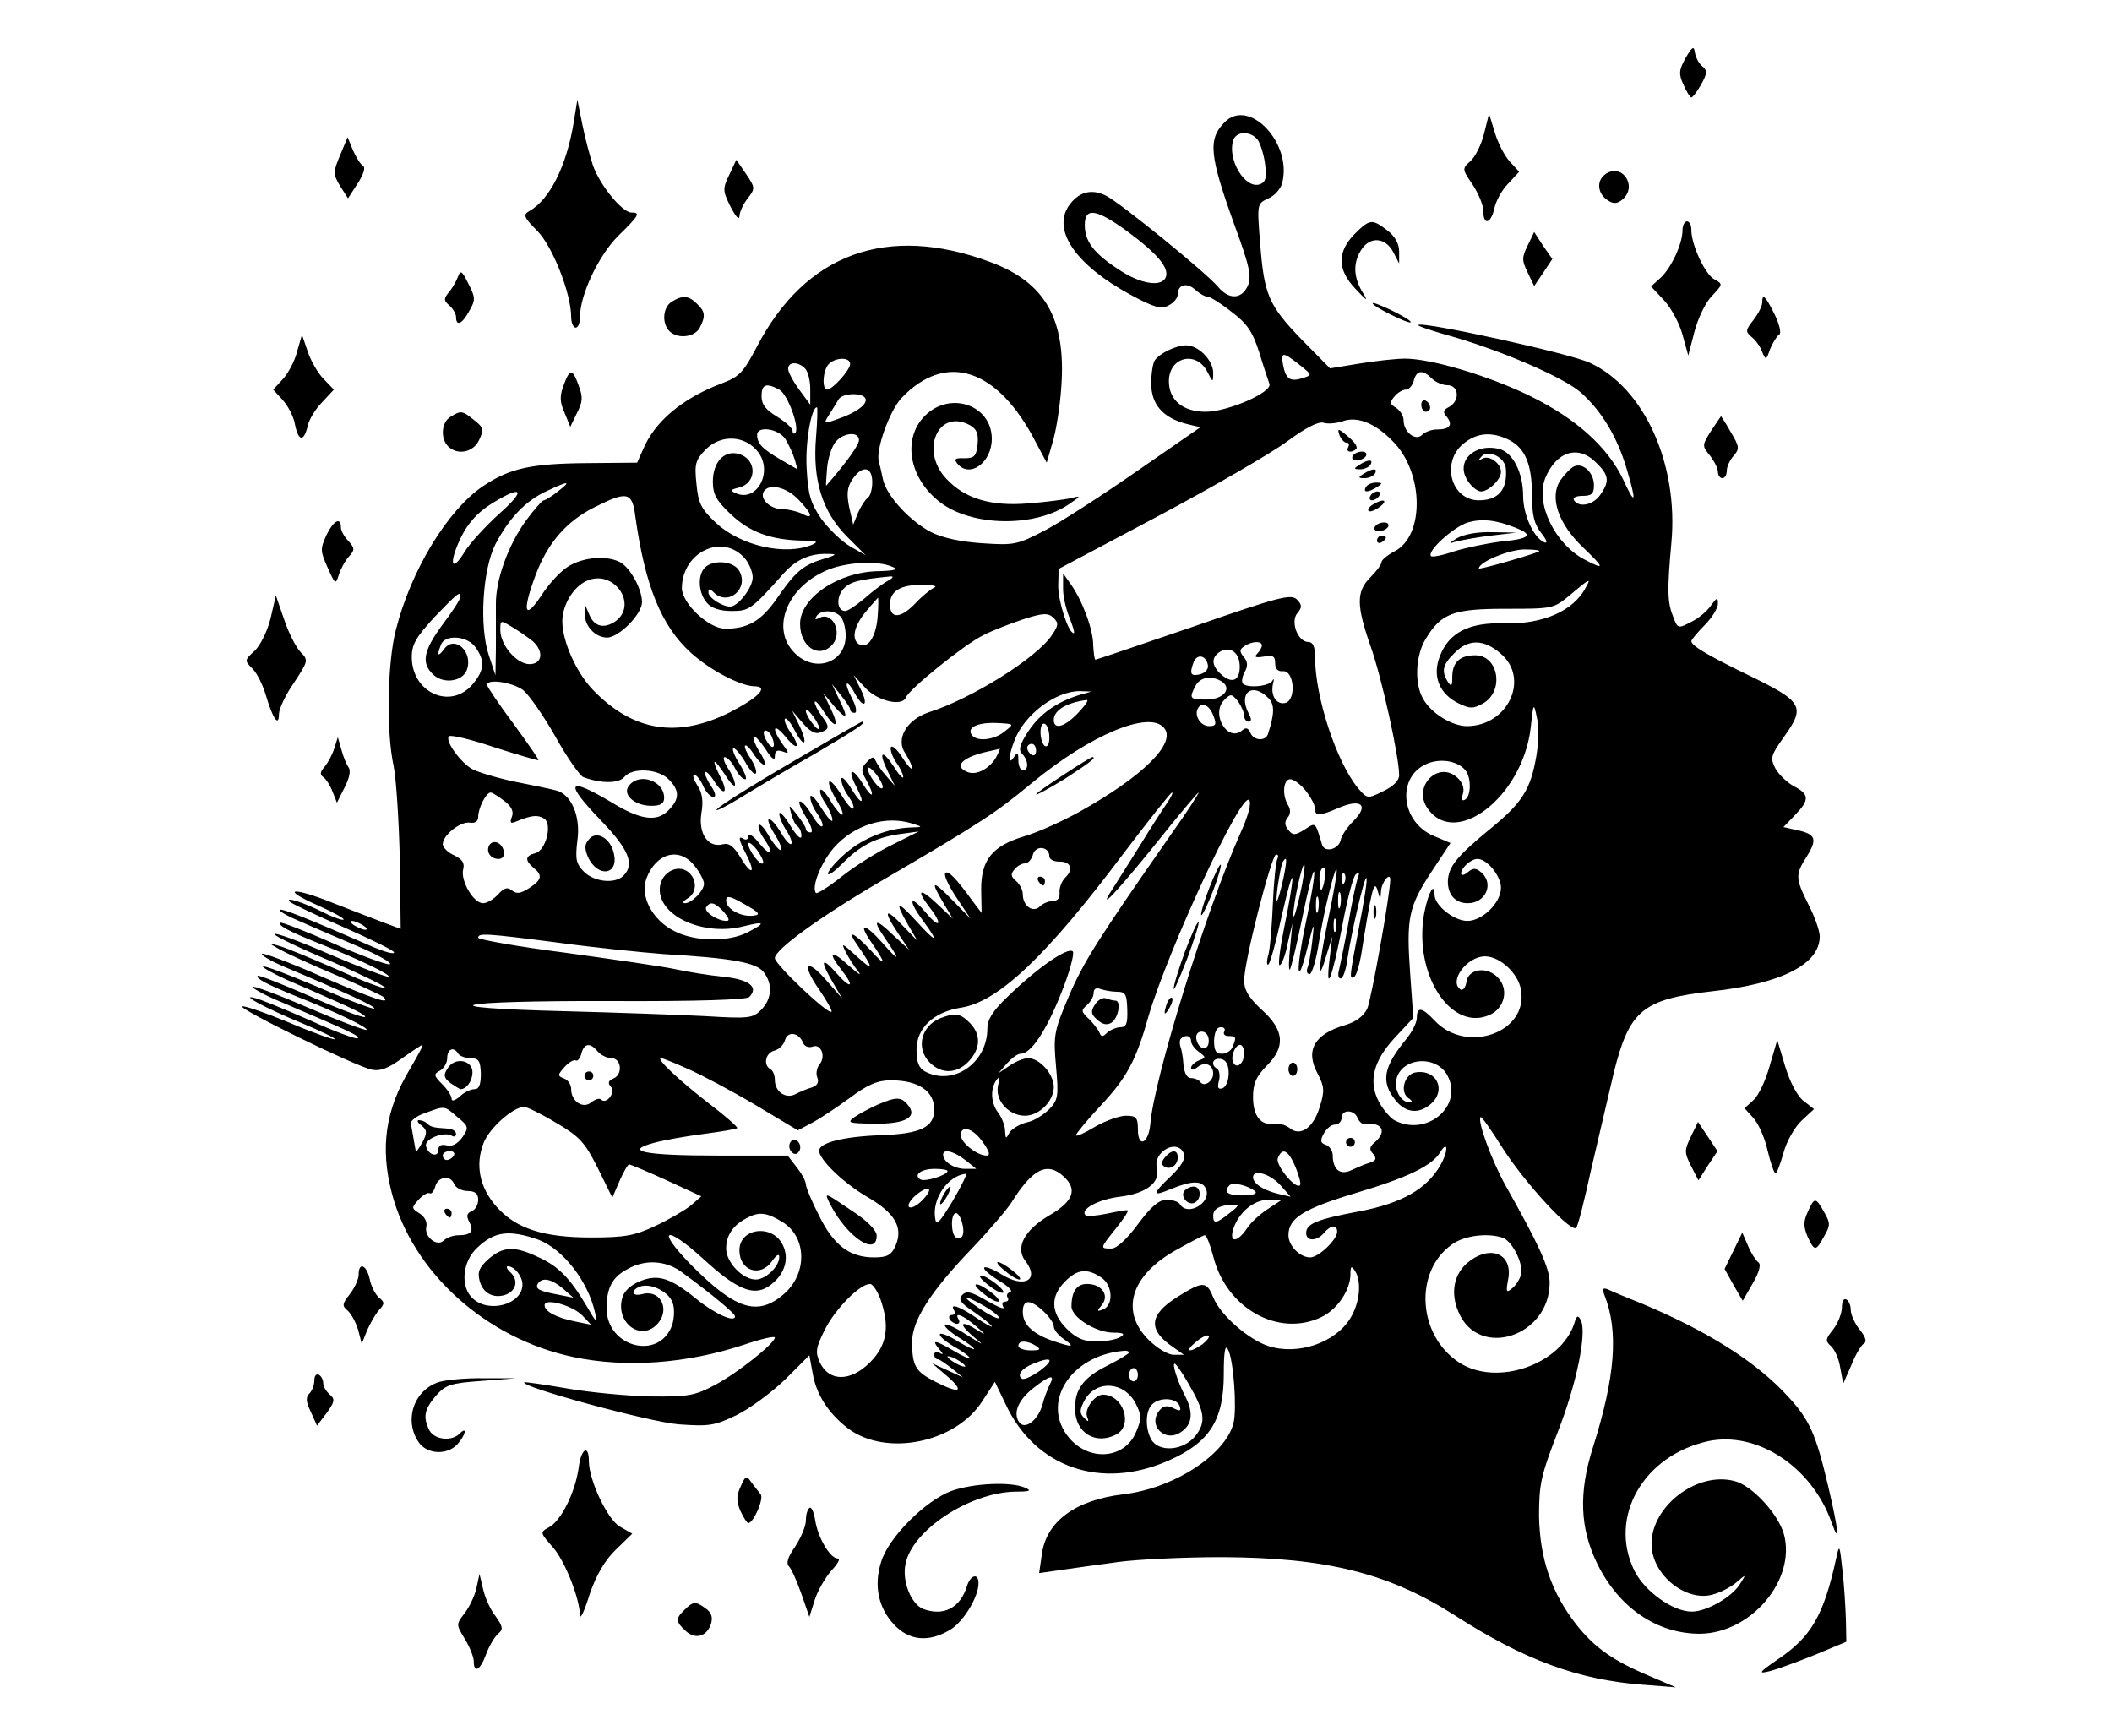 <?xml version="1.0" standalone="no"?>
<!DOCTYPE svg PUBLIC "-//W3C//DTD SVG 20010904//EN"
 "http://www.w3.org/TR/2001/REC-SVG-20010904/DTD/svg10.dtd">
<svg version="1.0" xmlns="http://www.w3.org/2000/svg"
 width="477pt" height="392pt" viewBox="0 0 477 392"
 preserveAspectRatio="xMidYMid meet">

<g transform="translate(0,392) scale(0.1,-0.1)"
fill="#000000" stroke="none">
<path d="M3807 3789 c-15 -27 -16 -36 -5 -60 7 -16 15 -29 18 -29 3 0 13 13
22 29 14 25 14 32 3 41 -8 6 -15 20 -17 31 -2 16 -6 14 -21 -12z"/>
<path d="M1296 3645 c-16 -99 -54 -176 -101 -202 -14 -8 -12 -14 18 -44 35
-35 77 -142 77 -195 0 -13 5 -24 10 -24 6 0 10 11 10 25 0 49 42 138 86 182
48 47 51 53 30 53 -21 0 -72 63 -87 107 -7 21 -18 63 -24 93 l-11 55 -8 -50z"/>
<path d="M2766 3644 c-38 -38 -35 -74 22 -232 35 -95 39 -117 30 -138 -14 -30
-42 -31 -66 -3 -25 31 -222 191 -254 207 -34 17 -63 8 -85 -24 -36 -56 18
-133 139 -199 55 -30 71 -34 87 -25 12 6 21 17 21 25 0 22 20 28 39 11 10 -9
22 -16 28 -16 6 0 30 -15 54 -34 36 -27 48 -45 63 -92 10 -33 21 -65 23 -71 7
-19 -94 -63 -144 -63 -51 0 -83 26 -83 69 0 55 62 70 87 21 12 -24 13 -25 13
-2 0 28 -33 62 -61 62 -23 0 -60 -18 -71 -34 -4 -6 -8 -29 -8 -52 0 -47 26
-77 78 -91 l33 -8 -143 -99 c-79 -55 -172 -115 -208 -134 -62 -32 -69 -34
-141 -29 -48 3 -90 12 -116 25 -48 25 -101 82 -109 120 -3 15 -7 32 -9 39 -8
26 24 115 51 144 101 106 218 67 304 -101 l24 -45 13 45 c8 25 17 81 20 126
11 153 -36 236 -160 282 -233 87 -418 20 -528 -192 -30 -57 -39 -67 -79 -82
-90 -34 -152 -87 -178 -150 l-13 -29 -112 -1 c-126 -1 -175 -11 -236 -52 -80
-54 -163 -190 -197 -325 -19 -73 -22 -229 -5 -307 6 -30 12 -125 14 -211 l2
-157 -35 13 c-19 7 -70 27 -114 44 -96 39 -126 35 -38 -4 34 -15 61 -30 58
-32 -2 -2 -21 4 -43 15 -47 24 -92 38 -78 25 6 -5 61 -31 123 -58 61 -27 112
-52 112 -56 0 -5 -21 1 -47 12 -149 65 -207 88 -211 84 -3 -2 15 -13 39 -23
24 -11 85 -37 134 -58 50 -21 83 -40 75 -42 -8 -1 -66 20 -129 48 -63 28 -116
48 -118 46 -6 -6 21 -20 83 -45 94 -37 166 -72 162 -77 -3 -2 -62 20 -132 50
-69 30 -126 51 -126 46 0 -4 56 -31 125 -60 69 -30 125 -57 125 -61 0 -4 -49
14 -108 41 -60 26 -120 51 -133 54 -24 7 -24 7 2 -8 14 -8 70 -34 125 -57 54
-23 103 -46 109 -50 21 -20 -20 -6 -140 46 -70 31 -130 53 -133 51 -3 -3 17
-15 44 -27 152 -64 214 -93 209 -97 -2 -2 -59 19 -125 48 -67 28 -123 50 -126
47 -2 -2 23 -16 56 -31 33 -14 88 -38 121 -53 34 -15 58 -28 53 -30 -5 -2 -61
19 -124 47 -62 27 -115 48 -118 46 -5 -6 23 -20 84 -45 94 -37 166 -72 162
-77 -3 -2 -62 20 -132 50 -69 30 -126 51 -126 47 0 -3 30 -20 67 -35 157 -67
176 -76 171 -81 -3 -3 -52 15 -109 41 -57 25 -113 48 -124 50 -34 9 22 -22
107 -57 43 -18 76 -34 74 -36 -2 -2 -48 14 -102 37 -53 22 -102 39 -107 37
-12 -4 259 -137 293 -143 18 -4 37 3 67 25 24 17 45 31 47 31 3 0 -11 -25 -29
-56 -54 -90 -67 -175 -40 -279 47 -179 212 -328 410 -370 120 -25 256 -15 386
28 38 13 69 20 69 16 0 -13 -84 -80 -135 -107 -45 -24 -60 -27 -145 -26 -52 1
-137 9 -189 18 -52 9 -95 15 -97 14 -10 -10 284 -90 349 -95 69 -5 81 -3 131
21 30 15 79 51 110 81 l54 54 7 -38 c8 -50 35 -92 80 -127 86 -65 244 -33 304
62 l28 43 24 -50 c67 -144 216 -195 368 -128 93 41 125 91 125 196 0 49 3 67
9 56 13 -21 21 -135 13 -167 -18 -72 -136 -148 -249 -161 -108 -13 -174 -61
-184 -136 l-6 -42 49 7 c27 4 85 12 129 18 44 6 150 11 235 11 236 -1 376 -36
525 -131 157 -101 279 -146 424 -157 l76 -6 -56 24 c-86 36 -127 65 -169 118
-56 72 -82 148 -84 244 0 72 4 92 42 190 43 109 67 227 52 254 -6 11 -9 10
-14 -7 -30 -94 -176 -145 -261 -89 -93 61 -102 205 -16 266 28 21 83 27 116
15 22 -9 47 -61 40 -84 -3 -10 -12 -24 -20 -30 -13 -11 -14 -8 -9 19 12 58
-38 81 -89 41 -33 -26 -42 -69 -23 -113 45 -108 206 -56 206 66 0 33 -25 87
-100 220 -31 56 -64 146 -56 154 2 2 24 -29 49 -69 51 -80 156 -194 167 -181
4 4 19 64 34 133 16 69 39 167 51 218 35 140 65 165 221 183 157 17 244 61
244 124 0 12 -11 44 -25 71 -30 60 -31 68 -4 110 24 39 20 50 -22 59 l-31 7
26 27 c33 34 33 47 -2 65 -15 8 -34 26 -42 40 -12 24 -11 29 18 70 51 71 45
81 -83 143 -92 45 -125 65 -125 75 0 3 14 20 30 36 17 17 30 39 30 48 0 16 -2
15 -16 -4 -8 -12 -28 -29 -45 -37 -29 -15 -30 -15 -40 12 -13 32 -14 58 -4
168 16 177 -61 348 -183 405 -42 21 -380 95 -389 86 -2 -2 25 -11 59 -21 121
-33 270 -97 309 -132 47 -42 82 -101 103 -172 23 -77 20 -85 -8 -24 -35 73
-105 137 -211 189 -92 45 -222 84 -282 84 -19 0 -65 -5 -102 -11 l-67 -11 -65
66 c-74 77 -84 100 -93 218 -7 88 -7 88 19 100 14 6 28 22 31 35 23 90 -75
193 -130 137z m74 -39 c6 -8 14 -32 17 -54 4 -32 2 -42 -11 -47 -34 -13 -76
58 -60 101 8 19 38 19 54 0z m-292 -209 c66 -49 93 -81 85 -102 -9 -23 -57
-16 -106 17 -57 37 -77 64 -77 101 0 41 27 36 98 -16z m387 -300 c29 -23 29
-23 7 -30 -28 -9 -38 -2 -44 29 -6 31 -1 31 37 1z m-1015 2 c0 -14 -40 -58
-52 -58 -12 0 -10 44 4 58 15 15 48 16 48 0z m-102 -10 c7 -7 12 -28 12 -47
l0 -35 -25 34 c-14 19 -25 40 -25 47 0 16 22 17 38 1z m1416 -23 c8 -8 24 -15
35 -15 26 0 29 -35 4 -49 -14 -7 -15 -12 -5 -23 14 -18 6 -28 -23 -28 -11 0
-26 -5 -33 -12 -15 -15 -42 6 -42 33 0 10 -8 22 -17 28 -14 8 -15 12 -4 25 7
9 19 16 26 16 7 0 15 9 18 20 6 24 20 26 41 5z m-1474 -25 c19 -10 47 -87 36
-98 -3 -3 -6 -1 -6 5 0 6 -16 20 -35 32 -25 15 -35 27 -35 46 0 27 10 31 40
15z m194 -19 c8 -12 -19 -33 -61 -47 -33 -12 -34 -12 -20 10 7 11 17 27 21 34
8 14 52 16 60 3z m-111 -89 c-8 -96 14 -167 69 -223 l43 -43 -35 20 c-19 11
-48 39 -65 62 -24 35 -30 55 -33 112 -4 57 10 140 23 140 2 0 1 -31 -2 -68z
m1302 -8 c71 -70 73 -214 5 -249 -17 -9 -30 -20 -30 -25 0 -5 -11 -20 -25 -34
-32 -32 -32 -63 1 -157 25 -71 64 -248 64 -290 0 -12 -13 -25 -36 -36 -36 -18
-36 -17 -57 7 -49 60 -97 206 -97 297 0 23 -5 33 -15 33 -24 0 -41 46 -25 65
11 13 11 19 -1 31 -13 13 -41 6 -233 -61 -120 -41 -220 -75 -222 -75 -2 0 -4
15 -5 33 0 35 -24 100 -51 138 l-17 24 0 -31 c-1 -17 6 -48 14 -68 8 -20 13
-36 10 -36 -12 0 -35 71 -35 107 l1 38 226 120 c124 66 255 142 290 168 42 31
71 46 83 42 9 -3 28 -1 41 3 33 13 74 -3 114 -44z m-1371 4 c8 -13 17 -33 21
-46 l6 -22 -38 22 c-41 24 -53 36 -53 56 0 21 49 14 64 -10z m166 -2 c0 -11
-27 -49 -74 -103 -1 -1 0 17 2 40 2 23 11 50 20 60 18 20 52 23 52 3z m1469 0
c36 -19 51 -55 51 -125 0 -44 5 -65 21 -85 12 -15 15 -24 7 -21 -24 10 -48 62
-48 105 0 52 -23 98 -54 106 -57 14 -100 -29 -71 -72 8 -13 22 -24 30 -24 17
0 45 27 45 44 0 20 -27 39 -42 30 -10 -5 -10 -4 -2 5 15 17 53 -2 55 -27 4
-48 -17 -72 -61 -72 -62 0 -86 84 -36 127 31 26 65 29 105 9z m-1696 -28 c33
-45 -4 -113 -51 -92 -14 6 -13 8 8 13 37 10 40 57 6 73 -36 16 -66 -12 -66
-60 0 -28 8 -43 40 -73 43 -41 90 -58 160 -60 34 0 40 -2 25 -9 -61 -26 -162
-3 -218 49 -34 32 -40 45 -44 88 -5 46 -2 54 21 78 35 35 90 32 119 -7z m1892
-23 c29 -28 31 -42 9 -73 -16 -23 -48 -29 -59 -12 -4 6 5 10 19 10 21 0 26 5
26 24 0 28 -24 51 -44 43 -8 -3 -22 -18 -32 -32 -25 -38 -5 -98 52 -152 48
-46 49 -51 5 -28 -69 35 -114 128 -91 185 25 61 75 76 115 35z m-1635 -44 c0
-17 -5 -33 -11 -36 -5 -4 -15 -19 -21 -33 l-11 -27 -9 39 c-6 30 -5 45 7 63
22 33 45 30 45 -6z m-710 -21 c-14 -11 -28 -20 -32 -20 -3 0 -22 -21 -41 -47
-40 -56 -68 -134 -67 -189 0 -22 0 -66 0 -99 l-1 -60 -15 45 c-22 66 -14 194
15 251 31 59 68 98 116 120 51 24 56 23 25 -1z m543 -18 c32 -33 35 -47 8 -32
-11 5 -31 10 -44 10 -27 0 -52 23 -42 40 12 19 51 10 78 -18z m-675 -32 c-31
-28 -67 -67 -79 -87 -30 -49 -36 -25 -8 33 15 31 37 56 67 75 72 45 82 34 20
-21z m307 -7 c22 -157 59 -247 125 -307 44 -40 112 -75 143 -76 35 0 11 -25
-55 -59 -118 -59 -218 -43 -308 50 -38 39 -70 110 -70 156 0 36 25 78 55 91
61 28 118 -54 64 -92 -26 -17 -48 -11 -59 18 l-9 21 0 -22 c-1 -27 24 -53 50
-53 27 0 79 53 79 80 0 29 -26 77 -49 90 -30 16 -83 12 -117 -9 -17 -10 -45
-40 -62 -67 -38 -57 -43 -35 -12 48 27 72 70 121 132 152 75 38 86 35 93 -21z
m1988 -25 c41 -16 33 -25 -32 -31 -32 -4 -80 -14 -106 -22 -26 -9 -50 -14 -53
-11 -10 11 51 66 83 76 32 9 63 6 108 -12z m-1740 -70 c9 -11 17 -30 17 -42 0
-23 -33 -66 -51 -66 -18 0 -49 20 -49 32 0 9 3 9 12 0 32 -32 80 8 58 48 -12
23 -59 27 -78 8 -17 -17 -15 -58 5 -80 10 -12 30 -18 55 -18 40 0 45 3 118 85
28 31 59 45 98 44 24 0 23 -2 -10 -12 -46 -14 -63 -30 -105 -91 -35 -49 -64
-66 -115 -66 -37 0 -98 57 -98 92 1 82 93 125 143 66z m1792 16 c-31 -12 -135
-41 -135 -38 0 15 71 44 105 43 22 0 36 -2 30 -5z m-1460 -34 c15 -6 7 -9 -30
-10 -91 -1 -178 -60 -178 -119 0 -51 41 -79 71 -49 28 28 1 81 -30 61 -7 -3
-8 -1 -4 5 9 15 39 15 54 0 7 -7 12 -27 12 -44 0 -61 -70 -85 -115 -39 -54 53
-20 146 70 186 42 19 116 24 150 9z m-10 -32 c-11 -6 -35 -24 -53 -40 -18 -15
-37 -28 -43 -28 -19 0 -21 31 -4 50 15 16 34 21 105 28 9 1 8 -3 -5 -10z
m1576 -16 c-28 -52 -96 -82 -183 -80 -80 3 -126 -21 -146 -74 -18 -45 -1 -86
43 -107 25 -12 32 -12 54 0 49 27 36 109 -17 109 -35 0 -52 -16 -52 -49 0 -21
-2 -23 -10 -11 -15 24 -12 39 15 65 31 32 66 32 104 -1 67 -56 17 -164 -76
-164 -34 0 -82 30 -99 62 -20 34 -17 98 6 135 35 58 62 68 181 68 106 0 108 0
146 32 45 38 47 38 34 15z m-1471 1 c-8 -4 -27 -19 -42 -35 -33 -35 -58 -37
-58 -3 0 30 24 45 75 44 22 0 33 -3 25 -6z m-1070 -21 c0 -5 -18 -33 -40 -62
-44 -60 -50 -88 -20 -115 23 -20 64 -14 74 11 16 41 -27 81 -51 48 -14 -19
-17 -15 -7 10 9 24 60 20 78 -6 22 -31 20 -52 -7 -84 -50 -58 -137 -18 -137
62 0 29 10 45 51 90 53 55 59 60 59 46z m942 -47 c-4 -45 -23 -72 -42 -60 -18
11 -11 42 16 74 14 17 27 31 27 31 1 0 1 -20 -1 -45z m394 -39 c-33 -51 -181
-144 -279 -175 -50 -17 -75 -61 -52 -93 8 -13 15 -27 15 -33 0 -5 -10 5 -22
24 -12 19 -24 29 -26 23 -2 -6 4 -22 12 -34 9 -12 16 -27 16 -33 0 -5 -10 5
-21 23 -27 41 -36 35 -14 -10 l16 -33 -20 23 c-11 12 -21 28 -24 35 -3 9 -8 8
-19 -4 -13 -13 -14 -19 -2 -40 21 -38 16 -47 -7 -10 -25 41 -37 35 -14 -8 21
-41 10 -40 -15 2 -11 17 -20 25 -20 17 0 -9 7 -26 16 -38 9 -13 14 -25 11 -28
-3 -3 -15 11 -27 31 -29 46 -39 37 -12 -10 12 -19 18 -35 14 -35 -4 0 -16 14
-26 31 -10 17 -20 28 -23 25 -3 -3 2 -17 11 -30 9 -14 16 -31 16 -38 0 -7 -11
5 -25 27 -13 22 -25 33 -25 25 0 -9 7 -26 16 -38 9 -13 14 -26 11 -28 -3 -3
-13 8 -23 25 -10 17 -22 31 -27 31 -5 0 1 -16 13 -35 12 -19 17 -35 11 -35 -6
0 -11 3 -11 8 0 4 -9 18 -20 32 -19 24 -19 24 -13 2 3 -12 9 -25 14 -28 5 -3
9 -13 9 -22 0 -10 -11 0 -25 23 -13 22 -25 34 -25 27 0 -7 7 -24 16 -38 9 -13
14 -27 11 -30 -3 -3 -13 8 -23 25 -10 17 -22 31 -27 31 -5 0 1 -16 13 -35 12
-19 18 -35 13 -35 -4 0 -16 14 -26 31 -10 18 -20 29 -23 26 -3 -3 1 -16 10
-29 25 -36 19 -46 -9 -13 -13 17 -24 24 -25 17 0 -7 -4 -10 -10 -7 -14 9 -12
-1 6 -36 22 -43 11 -47 -14 -5 -15 25 -26 33 -40 29 -33 -8 -55 24 -48 70 5
28 2 47 -9 63 -8 13 -12 24 -7 24 5 0 14 -11 20 -25 6 -14 17 -25 23 -25 7 0
5 10 -6 26 -9 14 -15 28 -12 30 2 3 12 -7 21 -22 23 -35 32 -24 11 15 -20 41
-13 40 14 -1 11 -18 21 -27 21 -20 0 7 -7 24 -16 37 -9 14 -12 25 -7 25 5 0
16 -11 23 -25 7 -14 17 -25 23 -25 5 0 -1 16 -13 35 -12 19 -18 35 -13 35 4 0
16 -14 26 -31 10 -18 20 -29 24 -26 3 4 -2 18 -11 33 -10 14 -16 28 -13 30 2
3 12 -7 21 -22 10 -14 20 -23 23 -21 2 3 -3 17 -13 31 -9 15 -14 29 -12 32 3
3 15 -10 27 -28 14 -22 21 -27 21 -16 0 12 5 15 17 11 16 -6 16 -5 0 17 -26
37 -20 49 8 15 27 -33 34 -23 9 13 -9 13 -14 26 -11 29 3 2 13 -9 22 -27 22
-42 31 -32 10 12 l-16 33 24 -28 c16 -19 29 -26 40 -21 21 7 21 13 2 38 -8 11
-15 25 -15 30 0 6 10 -4 21 -22 27 -41 36 -35 14 10 l-16 33 25 -30 c30 -34
33 -28 10 18 l-15 32 20 -25 c11 -14 21 -28 21 -32 0 -5 5 -8 10 -8 6 0 4 14
-5 31 -9 17 -15 33 -12 35 2 2 10 -7 17 -21 20 -37 33 -30 14 8 l-16 32 24
-26 c27 -32 86 -46 94 -24 8 19 130 118 174 140 19 10 60 26 90 36 46 15 57
15 69 4 12 -12 12 -17 -3 -39z m-1173 -14 c26 -23 22 -52 -7 -52 -29 0 -66 43
-66 77 0 23 0 23 28 6 15 -9 35 -23 45 -31z m1647 -10 c0 -4 -5 -13 -11 -19
-7 -7 -3 -9 15 -6 21 4 26 1 26 -15 0 -13 6 -19 18 -18 24 2 30 -61 7 -71 -21
-7 -36 15 -30 42 3 11 2 14 -1 8 -6 -13 -56 -18 -67 -7 -3 4 -2 15 4 26 8 14
7 24 -2 34 -10 13 -10 17 2 25 17 11 39 12 39 1z m-50 -48 c0 -31 -17 -39 -41
-18 -24 21 -24 40 -2 53 23 12 43 -4 43 -35z m-72 4 c2 -9 -6 -18 -18 -21 -21
-5 -24 1 -14 28 8 19 28 15 32 -7z m31 -37 c25 -16 4 -41 -34 -41 -38 0 -40 2
-25 31 11 20 36 24 59 10z m-1577 -20 c13 -11 46 -58 72 -104 26 -47 55 -88
63 -92 40 -15 80 -15 93 0 18 22 76 19 100 -5 26 -26 25 -45 -1 -71 -26 -26
-63 -21 -128 19 -101 60 -108 46 -21 -44 60 -63 74 -96 48 -122 -19 -19 -66
-14 -89 9 -18 18 -20 29 -15 70 8 56 -14 106 -49 114 -11 3 -54 12 -95 20 -41
9 -85 22 -97 30 -28 19 -58 63 -49 72 4 4 50 -7 103 -25 53 -17 98 -30 99 -29
2 1 -24 38 -56 82 -33 44 -59 83 -60 88 0 15 58 6 82 -12z m1258 -10 c-53 -16
-91 -43 -117 -82 -20 -30 -23 -43 -15 -51 15 -15 16 -38 2 -38 -5 0 -10 10
-10 23 0 18 -2 19 -10 7 -13 -20 -13 1 1 37 22 59 94 113 149 112 l25 -1 -25
-7z m424 -7 c15 -14 15 -35 0 -81 -5 -18 -33 -16 -40 2 -5 11 -10 13 -19 5
-33 -27 -71 38 -40 69 15 15 17 14 31 -3 8 -11 14 -26 14 -33 0 -7 5 -13 10
-13 7 0 7 6 0 19 -24 46 8 71 44 35z m-429 -34 c-30 -32 -55 -39 -55 -16 0 22
29 39 74 45 6 0 -3 -12 -19 -29z m306 -8 c7 -18 5 -22 -10 -22 -20 0 -35 25
-25 41 9 15 26 6 35 -19z m729 -89 c-13 -76 -32 -106 -103 -164 -78 -64 -96
-87 -97 -120 0 -30 17 -49 45 -49 41 0 60 45 30 70 -12 10 -18 10 -30 0 -8 -7
-15 -8 -15 -3 0 13 22 33 37 33 22 0 53 -39 53 -65 0 -34 -42 -75 -76 -75 -30
0 -74 35 -74 59 0 37 -20 -9 -26 -59 -15 -133 68 -250 151 -212 33 15 43 57
19 83 -24 27 -68 22 -72 -9 -2 -12 -8 -20 -13 -17 -28 18 14 75 55 75 33 0 75
-38 81 -75 18 -97 -123 -147 -195 -70 -28 30 -40 32 -40 6 0 -11 -11 -32 -24
-48 -51 -62 -58 -96 -25 -137 23 -30 54 -33 81 -9 35 31 13 78 -34 71 -26 -3
-38 -45 -16 -59 8 -5 8 -9 2 -9 -20 0 -36 29 -30 53 12 49 90 55 115 8 37 -69
-47 -140 -120 -101 -10 6 -26 25 -35 42 -24 46 -12 92 36 144 l42 45 -7 99
c-9 126 -4 152 48 231 l43 65 -38 16 c-75 32 -84 134 -15 163 33 14 74 5 89
-18 11 -18 10 -55 -3 -63 -7 -4 -9 0 -5 13 4 13 -1 26 -13 37 -42 38 -100 -19
-68 -68 62 -94 215 23 234 179 6 58 7 59 14 25 5 -19 4 -59 -1 -87z m-1620 63
c0 -6 -7 -1 -15 10 -8 10 -15 23 -15 28 0 6 7 1 15 -10 8 -10 15 -23 15 -28z
m419 -8 c-24 -20 -64 -24 -75 -7 -10 17 16 28 59 26 38 -2 38 -2 16 -19z m101
-14 c0 -14 -4 -22 -10 -19 -5 3 -10 17 -10 31 0 14 4 22 10 19 6 -3 10 -17 10
-31z m259 22 c29 -34 -48 -110 -192 -190 -38 -21 -93 -46 -124 -55 -73 -22
-98 -54 -97 -123 l1 -50 -19 25 c-39 54 -57 72 -63 65 -4 -4 7 -28 25 -55 l32
-48 -41 42 c-46 47 -51 45 -20 -7 l21 -35 -36 34 c-39 37 -48 32 -16 -9 31
-40 22 -49 -10 -10 -36 42 -40 27 -5 -20 37 -50 30 -51 -15 -1 -45 49 -50 46
-19 -8 l21 -36 -32 33 c-40 43 -47 37 -13 -14 l26 -39 -37 34 c-39 38 -47 35
-18 -7 36 -52 35 -57 -3 -14 -41 47 -59 50 -28 5 35 -50 35 -59 0 -20 -40 43
-57 49 -29 10 36 -52 35 -58 -3 -23 -33 30 -36 32 -25 10 7 -14 20 -34 29 -45
8 -11 -1 -4 -22 14 -40 37 -49 32 -17 -9 31 -39 23 -46 -10 -9 -35 40 -39 31
-9 -20 l21 -36 -35 40 c-46 53 -58 39 -17 -20 18 -26 30 -48 28 -50 -7 -8
-128 107 -128 121 0 19 100 92 240 174 229 134 256 152 340 221 133 110 266
165 299 125z m-885 -22 c10 -25 -1 -29 -14 -5 -6 12 -7 21 -1 21 5 0 12 -7 15
-16z m596 -30 c0 -8 -4 -12 -10 -9 -5 3 -10 10 -10 16 0 5 5 9 10 9 6 0 10 -7
10 -16z m-90 -14 c-14 -25 -44 -42 -64 -34 -32 12 -15 32 38 45 17 4 32 7 34
8 1 1 -2 -8 -8 -19z m-257 -70 c-6 -6 -33 30 -33 44 0 6 9 0 20 -14 10 -14 16
-27 13 -30z m956 -6 c12 -15 21 -33 21 -40 0 -18 9 -18 55 2 50 21 67 5 32
-30 -14 -14 -27 -33 -29 -43 -4 -21 -36 -30 -42 -11 -16 53 -14 51 -40 34 -21
-13 -26 -13 -36 -1 -9 11 -9 19 -2 28 7 8 7 18 2 27 -15 23 -12 60 4 60 8 0
24 -12 35 -26z m-1810 -23 c16 -12 22 -24 17 -36 -5 -14 -3 -16 11 -10 34 14
48 15 62 6 19 -12 4 -72 -20 -78 -23 -6 -24 -16 -4 -33 21 -17 19 -27 -10 -46
-19 -12 -28 -14 -39 -5 -10 8 -17 6 -31 -9 -10 -11 -25 -20 -34 -20 -22 0 -51
51 -45 76 4 15 -2 23 -20 32 -14 6 -26 18 -26 25 0 21 40 52 61 49 12 -2 19 3
19 13 0 20 18 55 28 55 4 0 18 -9 31 -19z m1498 -3 c-9 -13 -37 -56 -62 -97
-26 -41 -54 -86 -63 -100 -36 -55 11 -5 99 104 50 63 94 115 96 115 2 0 -24
-41 -59 -90 -170 -244 -200 -291 -234 -370 -34 -80 -35 -89 -29 -158 6 -67 5
-76 -15 -97 -13 -13 -35 -27 -51 -30 -16 -4 -33 -14 -39 -23 -8 -15 -9 -15
-10 4 0 11 -7 29 -15 40 -17 22 -19 53 -5 74 8 11 9 8 4 -12 -7 -33 24 -68 61
-68 32 0 65 33 65 65 0 29 -32 65 -58 65 -10 0 -29 -8 -42 -17 l-25 -17 19 22
c11 12 24 22 31 22 23 0 56 48 91 135 20 49 31 92 27 96 -11 11 -80 -37 -145
-100 -35 -33 -48 -53 -48 -74 0 -78 -77 -131 -141 -97 -14 8 -19 21 -19 49 0
49 38 85 100 95 85 13 194 117 368 349 57 75 106 137 109 137 3 0 -2 -10 -10
-22z m164 -71 c-76 -170 -195 -554 -203 -656 -4 -44 -28 -55 -28 -12 0 27 -4
31 -27 31 -14 0 -46 -11 -70 -25 -23 -14 -43 -23 -43 -19 0 3 25 34 56 67 59
63 80 102 108 202 44 149 209 506 227 488 6 -6 -1 -34 -20 -76z m-741 23 c25
-8 25 -8 -4 -9 -51 -2 -105 -23 -146 -58 -22 -19 -40 -40 -40 -46 0 -6 14 4
32 22 40 41 75 59 129 67 l44 6 -60 -30 c-33 -16 -84 -48 -113 -71 -30 -24
-56 -40 -59 -38 -11 12 10 67 40 102 46 52 117 74 177 55z m-337 -90 c-6 -6
-33 30 -33 44 0 6 9 0 20 -14 10 -14 16 -27 13 -30z m647 16 c0 -7 10 -12 21
-12 27 1 35 -17 15 -36 -8 -8 -14 -23 -13 -34 1 -12 -4 -19 -15 -19 -10 0 -23
-6 -29 -12 -16 -16 -39 1 -39 27 0 10 -7 23 -15 30 -12 10 -13 16 -4 26 6 8
17 14 24 14 7 0 15 9 18 20 6 22 37 18 37 -4z m-801 -22 c12 -15 21 -33 21
-40 0 -16 -28 -44 -43 -44 -7 0 -4 5 6 11 21 12 22 42 2 59 -26 21 -65 -3 -65
-39 0 -62 101 -106 190 -83 48 12 51 8 8 -14 -43 -22 -119 -21 -165 3 -50 25
-78 79 -63 119 22 58 75 72 109 28z m1316 16 c-3 -5 -8 -49 -10 -97 -2 -49 -6
-101 -10 -118 -5 -16 -4 -27 0 -23 4 4 18 54 30 110 13 57 23 94 24 83 0 -11
-8 -59 -18 -107 -10 -49 -15 -88 -11 -88 4 0 13 21 18 48 l11 47 -5 -52 c-3
-29 -4 -53 -1 -53 2 0 15 52 28 116 13 64 25 111 27 105 2 -6 -6 -56 -18 -111
-24 -112 -22 -160 3 -60 15 59 16 61 11 16 -3 -27 -8 -55 -11 -62 -3 -8 -1
-14 5 -14 5 0 15 33 21 73 12 75 39 181 40 161 1 -7 -8 -56 -19 -109 -23 -110
-25 -153 -5 -85 l14 45 -6 -50 c-10 -85 6 -44 28 71 11 60 25 114 31 119 8 7
9 5 5 -7 -4 -10 -14 -57 -22 -105 -9 -49 -19 -96 -21 -105 -3 -10 -1 -18 4
-18 5 0 12 19 15 43 9 61 39 189 43 184 3 -2 -5 -51 -16 -108 -23 -119 -23
-122 -11 -115 4 3 11 25 15 48 23 145 29 173 37 148 6 -23 7 -23 8 -3 1 20 21
45 21 26 -1 -37 -43 -271 -52 -291 -8 -17 -26 -30 -49 -37 -70 -20 -92 -57
-63 -110 15 -29 16 -39 5 -74 -14 -48 -44 -69 -68 -49 -9 7 -25 12 -35 10 -30
-5 -48 17 -48 60 0 31 7 46 30 70 44 43 41 81 -10 127 -29 27 -40 44 -40 66
-1 41 62 285 72 285 5 0 6 -4 3 -10z m14 -42 c-14 -62 -20 -70 -13 -18 4 25 8
48 11 53 10 16 10 5 2 -35z m37 -39 c-8 -35 -14 -56 -15 -47 -1 23 20 120 25
115 2 -2 -2 -33 -10 -68z m56 36 c-2 -14 -6 -25 -8 -25 -2 0 -4 11 -4 25 0 14
4 25 9 25 4 0 6 -11 3 -25z m45 -7 c-3 -8 -6 -5 -6 6 -1 11 2 17 5 13 3 -3 4
-12 1 -19z m-10 -55 c-3 -10 -5 -4 -5 12 0 17 2 24 5 18 2 -7 2 -21 0 -30z
m-1325 -21 c-28 -4 -62 15 -62 34 0 12 8 11 41 -8 34 -19 38 -24 21 -26z
m1275 11 c-3 -10 -5 -4 -5 12 0 17 2 24 5 18 2 -7 2 -21 0 -30z m-1342 -3 c11
-13 14 -20 6 -20 -21 0 -52 21 -46 31 9 14 20 11 40 -11z m1382 -42 c-3 -7 -5
-2 -5 12 0 14 2 19 5 13 2 -7 2 -19 0 -25z m-2197 12 c8 -5 11 -10 5 -10 -5 0
-17 5 -25 10 -8 5 -10 10 -5 10 6 0 17 -5 25 -10z m440 -39 c80 -11 188 -22
240 -26 153 -9 209 -19 225 -41 21 -27 18 -61 -6 -85 -19 -19 -28 -20 -127
-14 -59 3 -200 8 -314 11 -325 8 -256 24 98 23 197 -1 310 3 316 9 23 23 -1
40 -59 46 -32 3 -80 11 -108 17 -27 6 -139 22 -247 37 -109 14 -198 30 -198
34 0 11 17 10 180 -11z m1263 -111 c19 0 22 -6 23 -40 1 -31 -2 -40 -15 -40
-9 0 -23 -6 -30 -12 -11 -11 -14 -10 -18 0 -3 7 -14 21 -24 31 -17 16 -18 19
-4 31 8 7 15 19 15 27 0 10 6 13 16 9 9 -3 25 -6 37 -6z m242 -90 c-3 -5 1
-10 9 -10 18 0 19 -2 10 -24 -3 -9 -14 -16 -24 -16 -14 0 -18 7 -18 30 1 19 6
30 15 30 8 0 11 -4 8 -10z m-951 -26 c3 -7 12 -11 21 -8 19 8 31 -22 16 -40
-6 -7 -9 -21 -5 -30 4 -10 0 -18 -12 -22 -11 -3 -27 -10 -37 -15 -22 -12 -47
5 -47 32 0 10 -4 21 -10 24 -17 10 -11 37 9 42 11 3 21 13 24 24 6 21 32 17
41 -7z m916 5 c0 -24 -23 -21 -28 4 -2 10 3 17 12 17 10 0 16 -9 16 -21z m-40
0 c0 -7 8 -18 18 -25 16 -12 16 -13 0 -19 -10 -4 -18 -12 -18 -17 0 -6 6 -5
15 2 16 13 35 6 35 -15 0 -17 -20 -31 -29 -19 -3 5 -13 9 -21 9 -9 0 -15 11
-17 29 -1 16 -4 35 -7 42 -2 6 -2 15 1 18 10 10 23 7 23 -5z m-1340 -24 c7 -8
21 -15 31 -15 23 0 26 -38 4 -46 -11 -5 -13 -10 -5 -19 11 -13 -11 -41 -23
-28 -4 3 -13 0 -22 -7 -18 -15 -45 2 -45 30 0 10 -7 21 -16 24 -15 6 -15 8 1
26 10 11 21 17 25 15 4 -3 10 4 13 15 6 24 20 26 37 5z m1460 -4 c0 -22 -16
-36 -24 -22 -8 12 3 41 15 41 5 0 9 -9 9 -19z m-1775 -1 c3 -5 16 -10 28 -10
18 0 22 -6 23 -35 0 -25 -4 -35 -14 -35 -9 0 -24 -7 -34 -17 -11 -9 -18 -11
-18 -5 0 7 -10 22 -21 33 -20 20 -20 23 -5 31 9 5 16 18 16 28 0 21 15 27 25
10z m518 -34 c30 -13 98 -49 152 -81 l97 -58 32 17 c17 9 55 34 85 56 41 31
64 40 93 40 62 0 98 -24 98 -66 0 -40 -31 -55 -121 -58 -84 -3 -139 -17 -139
-35 0 -20 55 -73 108 -104 64 -37 83 -70 64 -112 -9 -20 -19 -25 -48 -25 -55
0 -91 27 -124 94 -17 33 -30 65 -30 71 0 7 -9 24 -21 39 l-20 26 -157 0 c-167
0 -216 10 -144 29 22 6 73 15 112 20 39 5 73 11 75 13 2 2 -26 27 -63 55 -66
51 -122 103 -109 103 4 0 31 -11 60 -24z m1222 -10 c0 -16 -6 -31 -14 -34 -10
-3 -12 1 -8 17 3 11 1 24 -4 27 -16 9 -10 26 9 22 11 -2 17 -13 17 -32z
m-1742 -99 c26 -21 26 -24 11 -46 -11 -15 -23 -21 -35 -18 -12 3 -19 0 -19
-10 0 -19 -24 -11 -28 9 -3 16 41 33 58 23 6 -4 10 -1 10 4 0 6 -9 12 -20 12
-33 2 -38 4 -46 12 -4 4 -12 7 -18 7 -5 0 -3 -6 6 -12 13 -11 13 -17 2 -38 -8
-14 -14 -23 -15 -20 -3 17 -9 51 -11 62 -2 6 13 18 32 24 46 17 43 17 73 -9z
m223 -13 c53 -31 65 -44 94 -102 l33 -67 16 37 c9 21 19 38 22 38 3 0 41 -16
85 -36 l78 -36 -24 -21 c-14 -11 -50 -32 -80 -46 -47 -22 -69 -26 -145 -26
-108 0 -170 20 -214 70 -38 43 -48 94 -29 143 13 34 67 82 92 82 6 0 39 -16
72 -36z m1810 11 c4 -9 11 -15 18 -14 38 5 49 -17 21 -41 -12 -10 -13 -16 -4
-26 9 -11 7 -15 -7 -20 -11 -3 -29 -11 -42 -17 -25 -12 -42 1 -42 34 0 9 -7
20 -15 23 -13 4 -14 10 -5 26 6 11 17 20 25 20 8 0 15 7 15 15 0 20 29 19 36
0z m-846 -55 c15 -21 17 -30 8 -30 -21 0 -58 29 -58 46 0 24 28 16 50 -16z
m454 -26 c4 -11 -6 -28 -29 -50 -44 -42 -44 -48 1 -29 47 19 70 19 78 -1 12
-31 -42 -62 -59 -34 -3 6 -17 10 -30 10 -18 0 -35 -15 -65 -55 -25 -34 -48
-55 -60 -55 -26 0 -26 0 10 45 17 21 29 39 27 41 -1 2 -22 -2 -46 -7 -24 -5
-46 -7 -49 -4 -14 13 28 36 77 42 59 7 92 32 84 64 -10 38 47 69 61 33z m579
-26 c-31 -54 -88 -86 -183 -104 -96 -18 -120 -28 -120 -49 0 -19 24 -19 40 0
15 18 30 20 30 3 0 -18 -42 -58 -61 -58 -23 0 -49 26 -49 50 0 39 34 60 154
96 114 34 171 61 189 92 18 29 18 1 0 -30z m-2228 22 c-3 -5 -10 -10 -16 -10
-5 0 -9 5 -9 10 0 6 7 10 16 10 8 0 12 -4 9 -10z m1155 -10 l25 -20 -25 0
c-25 0 -50 16 -50 32 0 14 24 8 50 -12z m746 -16 c8 -20 13 -38 10 -41 -10
-10 -56 46 -50 61 10 26 24 18 40 -20z m-786 -9 c0 -9 -51 -25 -61 -19 -17 10
1 24 32 24 16 0 29 -2 29 -5z m262 -12 c32 -29 23 -56 -32 -88 -56 -33 -77
-72 -55 -102 34 -43 0 -64 -52 -32 -19 12 -37 19 -40 16 -3 -4 12 -16 32 -29
21 -12 33 -24 27 -26 -7 -2 -10 -8 -6 -13 3 -5 0 -9 -6 -9 -6 0 -8 -5 -4 -12
4 -7 -12 0 -37 14 -36 21 -46 23 -56 13 -9 -10 -4 -18 28 -39 21 -15 39 -29
39 -32 0 -2 -17 7 -37 21 -39 26 -59 32 -48 15 3 -5 1 -10 -5 -10 -6 0 -8 -4
-5 -10 3 -5 11 -10 16 -10 6 0 7 5 4 10 -11 18 10 10 40 -16 21 -18 23 -21 5
-10 -38 25 -48 19 -15 -10 30 -25 30 -25 -13 2 -23 15 -45 25 -48 22 -3 -3 11
-16 30 -28 20 -12 36 -24 36 -27 0 -2 -16 5 -36 17 -19 12 -38 20 -41 17 -3
-4 11 -16 31 -28 20 -11 36 -23 36 -26 0 -3 -16 4 -36 16 -43 25 -51 26 -33 4
10 -11 10 -14 2 -9 -7 4 -13 2 -13 -3 0 -6 3 -11 8 -11 4 0 18 -10 32 -21 l25
-20 -35 16 -35 16 35 -30 c40 -35 27 -40 -29 -11 -43 22 -51 35 -51 89 0 48
40 112 134 210 40 42 81 90 91 106 47 75 80 92 117 58z m-250 -55 c-31 -51
-38 -58 -40 -39 -7 44 29 96 70 100 3 1 -10 -27 -30 -61z m739 36 l24 -27 -30
7 c-32 8 -55 23 -55 37 0 19 38 8 61 -17z m-1865 1 c4 -8 17 -15 30 -15 17 0
24 -6 24 -20 0 -11 -7 -23 -15 -26 -11 -4 -12 -11 -5 -24 11 -21 4 -30 -25
-30 -11 0 -26 -5 -33 -12 -15 -15 -45 9 -39 32 2 10 -4 22 -15 29 -19 12 -19
13 -3 31 10 11 21 17 25 15 4 -3 10 4 13 15 6 23 35 27 43 5z m1809 -16 c5 -5
-6 -9 -28 -9 -35 0 -45 8 -30 23 8 8 43 -1 58 -14z m-753 -21 c-12 -12 -25
-18 -29 -14 -4 4 3 16 16 27 31 25 41 15 13 -13z m781 -19 c-17 -11 -39 -31
-47 -44 -21 -31 -40 -33 -31 -2 12 38 46 67 79 67 l31 0 -32 -21z m-86 -9
c-30 -24 -37 -25 -37 -6 0 16 15 24 44 25 16 1 15 -2 -7 -19z m-1010 -20 c56
-34 57 -118 2 -164 -59 -50 -109 -33 -209 68 -79 81 -58 91 28 13 75 -69 113
-85 147 -63 36 24 49 61 33 94 -23 48 -98 39 -98 -12 0 -47 48 -62 74 -24 10
14 16 17 16 9 0 -22 -31 -51 -53 -51 -30 0 -67 39 -67 70 0 29 15 52 45 68 29
16 46 14 82 -8z m406 -2 c7 -25 0 -41 -14 -33 -12 8 -12 55 0 55 5 0 11 -10
14 -22z m-957 -38 c55 -21 112 -93 128 -165 6 -26 3 -23 -19 15 -37 62 -63 90
-110 111 -53 25 -78 24 -111 -4 -21 -19 -26 -29 -21 -49 7 -28 30 -41 57 -33
25 8 32 32 14 50 -9 8 -12 15 -7 15 15 0 33 -23 33 -41 0 -45 -75 -66 -112
-32 -29 26 -24 84 10 115 39 37 72 41 138 18z m1524 -37 c29 -118 147 -184
244 -138 36 17 66 61 66 97 0 18 2 20 10 8 16 -24 11 -73 -10 -107 -34 -56
-119 -85 -186 -63 -45 15 -108 70 -124 110 -15 37 -23 37 -82 0 -63 -40 -66
-74 -8 -113 l24 -17 -23 0 c-13 0 -38 15 -57 34 -65 65 -40 146 63 203 32 18
61 33 64 33 4 0 12 -21 19 -47z m-1202 -35 c75 -55 121 -94 122 -101 0 -15
-45 5 -87 39 -59 48 -87 57 -128 40 -22 -9 -37 -24 -40 -39 -14 -53 39 -95 76
-61 35 32 13 83 -31 71 -23 -6 -27 8 -5 17 24 9 65 -11 74 -36 5 -13 4 -35 -1
-51 -29 -81 -148 -50 -148 38 0 46 13 71 48 89 39 22 85 19 120 -6z m950 -14
c26 -18 27 -64 2 -72 -13 -5 -13 -3 -1 11 17 22 -1 47 -34 47 -23 0 -35 -17
-35 -51 0 -24 55 -59 95 -59 23 0 27 -3 15 -10 -8 -5 -32 -10 -53 -10 -29 0
-46 7 -68 29 -36 36 -37 73 -4 106 28 29 51 31 83 9z m-1217 -24 l24 -21 -35
7 c-43 8 -52 13 -45 25 10 15 31 10 56 -11z m717 -23 c22 -62 16 -105 -23
-144 -44 -44 -92 -44 -113 -1 -11 24 -10 33 12 77 24 46 78 101 101 101 6 0
16 -15 23 -33z m237 -18 c20 -12 34 -24 31 -26 -2 -3 -22 7 -43 21 -46 31 -38
34 12 5z m-910 -20 l20 -21 -35 7 c-44 9 -70 23 -70 37 0 17 62 0 85 -23z
m1042 9 c13 -12 23 -27 23 -34 0 -7 10 -20 22 -28 27 -19 22 -20 -23 -5 -46
16 -69 37 -69 66 0 29 17 29 47 1z m359 -74 c-30 -21 -42 -17 -15 5 13 11 26
17 29 14 3 -2 -4 -11 -14 -19z m-376 -4 c12 -8 9 -10 -12 -10 -16 0 -28 5 -28
10 0 13 20 13 40 0z m210 -15 c0 -2 -22 -16 -50 -30 -54 -27 -73 -54 -72 -98
1 -54 47 -81 93 -57 39 21 16 90 -30 90 -18 0 -42 -32 -36 -49 5 -13 4 -14 -7
-3 -10 10 -10 18 2 40 26 46 89 42 115 -8 13 -26 14 -34 1 -64 -25 -61 -105
-68 -151 -14 -66 78 2 187 123 197 6 1 12 -1 12 -4z m-370 -31 c0 -2 -9 0 -20
6 -11 6 -20 13 -20 16 0 2 9 0 20 -6 11 -6 20 -13 20 -16z m170 -9 c-18 -13
-37 -22 -42 -19 -12 8 0 24 26 34 41 17 49 10 16 -15z m333 -28 c38 -65 42
-88 17 -120 -27 -34 -83 -38 -100 -8 -14 26 -13 64 2 79 17 17 55 15 62 -3 4
-12 2 -13 -13 -6 -12 7 -22 6 -29 -1 -34 -34 8 -79 46 -52 25 17 28 44 8 82
-17 33 -29 72 -23 72 3 0 16 -19 30 -43z m-113 18 c0 -8 -4 -15 -10 -15 -5 0
-10 7 -10 15 0 8 5 15 10 15 6 0 10 -7 10 -15z m-199 -22 c-5 -10 -13 -31 -17
-47 -11 -36 -41 -57 -53 -37 -13 21 -1 49 33 76 37 29 50 32 37 8z"/>
<path d="M3210 3006 c0 -9 5 -16 10 -16 6 0 10 4 10 9 0 6 -4 13 -10 16 -5 3
-10 -1 -10 -9z"/>
<path d="M3026 2935 c4 -8 10 -15 16 -15 5 0 6 -4 3 -10 -7 -11 8 -14 18 -4 4
4 -3 15 -15 25 -26 23 -29 23 -22 4z"/>
<path d="M3055 2890 c-3 -5 1 -10 9 -10 8 0 18 5 21 10 3 6 -1 10 -9 10 -8 0
-18 -4 -21 -10z"/>
<path d="M3070 2870 c-13 -8 -13 -10 2 -10 9 0 20 5 23 10 8 13 -5 13 -25 0z"/>
<path d="M3080 2850 c-13 -8 -13 -10 2 -10 9 0 20 5 23 10 8 13 -5 13 -25 0z"/>
<path d="M3085 2820 c-8 -13 5 -13 25 0 13 8 13 10 -2 10 -9 0 -20 -4 -23 -10z"/>
<path d="M3095 2800 c-3 -5 -2 -10 4 -10 5 0 13 5 16 10 3 6 2 10 -4 10 -5 0
-13 -4 -16 -10z"/>
<path d="M3100 2780 c-8 -5 -12 -11 -9 -14 3 -3 14 1 25 9 21 16 8 20 -16 5z"/>
<path d="M3105 2730 c-3 -5 1 -10 9 -10 8 0 18 5 21 10 3 6 -1 10 -9 10 -8 0
-18 -4 -21 -10z"/>
<path d="M3110 2699 c0 -5 5 -7 10 -4 6 3 10 8 10 11 0 2 -4 4 -10 4 -5 0 -10
-5 -10 -11z"/>
<path d="M3290 2704 c-17 -10 -18 -13 -5 -8 11 3 47 10 80 14 l60 7 -55 1
c-34 1 -65 -5 -80 -14z"/>
<path d="M1789 2199 c-84 -49 -161 -97 -169 -106 -8 -8 14 2 50 24 36 22 113
68 173 102 93 55 117 71 104 71 -2 0 -73 -41 -158 -91z"/>
<path d="M1421 2146 c-17 -20 12 -46 50 -46 21 0 29 5 29 18 0 38 -55 58 -79
28z"/>
<path d="M1330 2024 c-10 -11 -10 -20 -2 -40 23 -48 71 -40 58 10 -8 34 -40
51 -56 30z"/>
<path d="M2402 2170 c-34 -22 -62 -42 -62 -44 0 -3 29 13 65 35 57 37 73 49
62 49 -2 0 -32 -18 -65 -40z"/>
<path d="M1105 2011 c-8 -15 3 -31 21 -31 9 0 14 7 12 17 -4 20 -24 28 -33 14z"/>
<path d="M2123 1620 c-43 -18 -55 -68 -23 -100 27 -27 62 -25 88 3 27 29 28
61 2 87 -22 22 -33 23 -67 10z"/>
<path d="M2731 1914 c-12 -31 -20 -59 -18 -61 2 -2 14 22 26 53 12 31 20 59
18 61 -2 2 -14 -22 -26 -53z"/>
<path d="M2676 1770 c-14 -39 -26 -77 -25 -83 0 -7 13 24 30 67 16 43 28 81
26 83 -3 2 -16 -28 -31 -67z"/>
<path d="M2636 1655 c-9 -26 -7 -32 5 -12 6 10 9 21 6 23 -2 3 -7 -2 -11 -11z"/>
<path d="M2345 1930 c3 -5 8 -10 11 -10 2 0 4 5 4 10 0 6 -5 10 -11 10 -5 0
-7 -4 -4 -10z"/>
<path d="M3102 1860 c0 -14 2 -19 5 -12 2 6 2 18 0 25 -3 6 -5 1 -5 -13z"/>
<path d="M2910 1505 c0 -8 5 -15 10 -15 6 0 10 7 10 15 0 8 -4 15 -10 15 -5 0
-10 -7 -10 -15z"/>
<path d="M2473 1651 c-10 -15 -9 -22 5 -34 12 -11 22 -13 32 -7 16 10 23 50 9
50 -4 0 -13 2 -21 5 -7 3 -18 -3 -25 -14z"/>
<path d="M1320 1490 c0 -5 5 -10 10 -10 6 0 10 5 10 10 0 6 -4 10 -10 10 -5 0
-10 -4 -10 -10z"/>
<path d="M1011 1507 c-10 -15 -9 -21 6 -33 10 -7 20 -13 23 -14 13 0 26 17 27
36 2 30 -40 38 -56 11z"/>
<path d="M1982 1425 c-18 -8 -42 -21 -52 -28 -18 -13 -14 -14 44 -15 71 -1
100 15 76 43 -15 18 -26 18 -68 0z"/>
<path d="M1785 1340 c-4 -6 -3 -16 3 -22 6 -6 12 -6 17 2 4 6 3 16 -3 22 -6 6
-12 6 -17 -2z"/>
<path d="M1875 1200 c38 -74 105 -119 105 -71 0 12 -21 34 -60 59 -59 40 -59
40 -45 12z"/>
<path d="M3040 1340 c0 -5 5 -10 10 -10 6 0 10 5 10 10 0 6 -4 10 -10 10 -5 0
-10 -4 -10 -10z"/>
<path d="M2631 1306 c-8 -10 -9 -16 -1 -21 13 -8 30 3 30 21 0 18 -14 18 -29
0z"/>
<path d="M2674 1229 c-8 -14 11 -33 25 -25 16 10 13 36 -3 36 -8 0 -18 -5 -22
-11z"/>
<path d="M2269 1050 c13 -11 28 -20 33 -20 6 0 -1 9 -15 20 -33 26 -49 26 -18
0z"/>
<path d="M2229 1020 c13 -11 28 -20 35 -20 6 0 0 9 -14 20 -33 26 -52 25 -21
0z"/>
<path d="M2219 1000 c13 -11 28 -20 35 -20 6 0 0 9 -14 20 -33 26 -52 25 -21
0z"/>
<path d="M2130 1220 c-6 -11 -8 -20 -6 -20 3 0 10 9 16 20 6 11 8 20 6 20 -3
0 -10 -9 -16 -20z"/>
<path d="M1005 1180 c3 -5 8 -10 11 -10 2 0 4 5 4 10 0 6 -5 10 -11 10 -5 0
-7 -4 -4 -10z"/>
<path d="M3352 3619 c-6 -25 -20 -53 -31 -63 -19 -17 -19 -18 5 -53 13 -20 24
-46 24 -59 0 -34 17 -30 25 5 3 16 17 42 31 56 l25 27 -21 23 c-12 13 -27 42
-34 66 l-13 42 -11 -44z"/>
<path d="M768 3569 c-16 -38 -16 -42 0 -69 l18 -28 22 34 c13 20 18 36 12 39
-6 4 -16 20 -23 36 l-12 29 -17 -41z"/>
<path d="M1647 3525 c-15 -31 -15 -36 3 -72 11 -21 19 -31 20 -22 0 9 8 27 18
40 18 23 18 25 -3 56 l-22 32 -16 -34z"/>
<path d="M3625 3526 c-20 -15 -17 -44 7 -59 12 -8 21 -7 32 2 36 30 -1 85 -39
57z"/>
<path d="M3059 3391 c-39 -40 -39 -80 2 -123 28 -30 30 -30 15 -6 -20 35 -20
67 0 96 20 29 54 25 71 -8 l13 -25 0 27 c0 17 -9 34 -26 47 -35 27 -40 27 -75
-8z"/>
<path d="M3800 3400 c0 -31 -25 -84 -49 -107 l-22 -20 29 -31 c16 -17 35 -52
42 -78 l13 -47 14 54 c8 30 25 66 39 80 25 27 26 27 6 38 -21 11 -52 78 -52
111 0 11 -4 20 -10 20 -5 0 -10 -9 -10 -20z"/>
<path d="M3450 3365 c-13 -27 -13 -33 0 -60 l15 -31 21 31 20 30 -21 30 -20
31 -15 -31z"/>
<path d="M1034 3294 c-4 -10 -13 -26 -21 -35 -11 -14 -11 -18 2 -29 8 -7 15
-19 15 -26 0 -22 14 -16 30 14 14 24 14 30 -2 61 -15 30 -18 32 -24 15z"/>
<path d="M1518 3239 c-21 -12 -24 -49 -6 -67 18 -18 56 -14 68 7 14 27 13 37
-6 55 -18 18 -32 20 -56 5z"/>
<path d="M3980 3236 c0 -7 -9 -25 -20 -39 -18 -23 -18 -26 -4 -38 9 -7 20 -22
24 -34 8 -19 9 -19 18 7 6 14 15 29 20 32 6 3 1 23 -10 46 -21 42 -28 49 -28
26z"/>
<path d="M3100 3235 c0 -7 81 -47 86 -43 2 3 -17 14 -41 26 -25 12 -45 20 -45
17z"/>
<path d="M671 3126 c-5 -21 -20 -49 -32 -62 l-22 -24 21 -23 c12 -13 25 -37
28 -55 8 -39 20 -41 29 -4 3 15 18 39 33 54 l26 28 -23 24 c-13 13 -29 41 -36
62 l-13 38 -11 -38z"/>
<path d="M1273 3050 c-9 -24 -9 -38 2 -62 l13 -32 15 31 c13 25 14 36 4 62
-14 39 -20 39 -34 1z"/>
<path d="M2089 2981 c-52 -52 -36 -142 35 -196 71 -54 212 -57 290 -4 28 19
28 20 6 14 -14 -3 -58 -9 -98 -12 -84 -7 -143 11 -184 55 -61 63 -20 160 52
122 16 -9 20 -19 18 -43 -3 -27 -7 -32 -30 -32 -21 1 -24 -2 -16 -12 28 -34
78 2 78 56 0 76 -94 109 -151 52z"/>
<path d="M1018 2979 c-21 -12 -24 -49 -6 -67 21 -21 57 -14 70 14 11 23 10 29
-11 45 -27 22 -30 22 -53 8z"/>
<path d="M3864 2946 c-20 -32 -20 -33 -2 -55 10 -13 18 -29 18 -37 0 -8 5 -14
10 -14 6 0 10 8 10 17 0 9 7 24 15 33 14 16 14 21 -6 54 -11 20 -22 36 -22 36
-1 -1 -11 -16 -23 -34z"/>
<path d="M738 2713 c-15 -33 -15 -37 2 -75 17 -38 18 -39 25 -17 4 13 14 32
23 42 14 15 13 19 -1 35 -10 10 -17 24 -17 30 0 25 -16 17 -32 -15z"/>
<path d="M611 2523 c-7 -28 -23 -61 -36 -73 -23 -21 -23 -22 -5 -40 11 -11 24
-38 31 -62 15 -51 29 -71 29 -41 0 12 15 44 34 71 32 49 33 51 15 69 -10 10
-27 43 -37 73 l-19 55 -12 -52z"/>
<path d="M755 2230 c-4 -14 -14 -32 -22 -42 -10 -11 -11 -18 -3 -23 6 -4 16
-19 21 -33 l10 -25 17 34 c11 21 15 39 9 46 -4 6 -12 24 -16 40 l-8 28 -8 -25z"/>
<path d="M3997 1513 c-9 -33 -25 -67 -37 -78 l-20 -18 20 -22 c11 -12 26 -45
32 -73 7 -29 15 -52 18 -52 3 0 11 21 18 46 7 26 25 58 41 73 l28 26 -23 18
c-14 10 -31 42 -42 78 l-18 60 -17 -58z"/>
<path d="M3819 1353 c-15 -31 -15 -36 0 -66 l17 -33 21 33 22 33 -22 33 -22
33 -16 -33z"/>
<path d="M4083 1183 c-10 -21 -10 -33 -1 -55 16 -35 19 -35 38 0 14 24 14 30
0 54 -19 34 -22 35 -37 1z"/>
<path d="M3915 1095 l-20 -41 20 -36 21 -36 23 40 c15 26 19 43 12 47 -5 4
-16 20 -23 37 l-13 30 -20 -41z"/>
<path d="M810 1041 c0 -10 -9 -30 -20 -44 -17 -22 -18 -26 -5 -37 8 -7 19 -27
24 -44 l8 -31 12 30 c7 16 19 37 27 46 13 14 13 18 0 28 -8 7 -18 26 -21 42
-7 32 -25 40 -25 10z"/>
<path d="M3624 994 c32 -81 24 -184 -26 -342 -33 -103 -30 -184 10 -265 49
-99 135 -157 231 -157 116 1 218 122 190 225 -13 46 -73 111 -112 120 -85 22
-187 -57 -187 -142 0 -71 81 -135 143 -113 17 5 40 18 51 28 20 17 20 17 5 -7
-19 -29 -75 -61 -108 -61 -43 0 -107 46 -130 93 -59 121 21 260 167 292 110
23 233 -57 278 -182 20 -56 17 -22 -7 80 -28 119 -42 150 -91 203 -71 78 -182
148 -333 211 -33 13 -66 27 -74 31 -11 4 -13 1 -7 -14z"/>
<path d="M4160 967 c0 -13 -9 -36 -20 -50 -17 -21 -18 -26 -5 -37 8 -7 18 -28
21 -48 l7 -37 18 41 c9 23 22 45 28 49 8 4 5 15 -9 32 -11 14 -20 34 -20 44 0
10 -4 21 -10 24 -6 3 -10 -4 -10 -18z"/>
<path d="M710 803 c0 -11 -5 -24 -11 -30 -9 -9 -8 -19 3 -42 l14 -31 22 29
c18 25 19 31 7 41 -8 7 -15 18 -15 26 0 7 -4 16 -10 19 -5 3 -10 -2 -10 -12z"/>
<path d="M993 799 c-58 -17 -82 -87 -47 -137 19 -27 64 -29 87 -4 19 21 23 42
5 24 -18 -18 -56 -14 -68 7 -15 30 -12 47 14 78 22 25 33 29 103 34 l78 6 -70
0 c-38 1 -84 -3 -102 -8z"/>
<path d="M1307 605 c-8 -56 -40 -121 -68 -135 -20 -11 -19 -12 10 -45 27 -31
60 -114 61 -154 1 -9 11 13 22 49 15 43 34 76 59 100 l37 36 -28 16 c-28 16
-70 105 -70 148 0 39 -18 28 -23 -15z"/>
<path d="M1673 563 c-10 -21 -10 -33 -1 -55 7 -15 15 -28 18 -28 12 0 36 56
28 65 -5 6 -14 18 -21 27 -11 16 -13 16 -24 -9z"/>
<path d="M2150 553 c-59 -21 -144 -106 -160 -161 -17 -53 -6 -104 29 -141 34
-37 79 -41 127 -12 30 18 64 74 64 105 0 24 -18 19 -26 -6 -15 -50 -53 -69
-99 -52 -27 11 -48 62 -40 101 14 76 144 162 248 164 33 0 38 2 22 9 -32 14
-116 10 -165 -7z"/>
<path d="M1828 514 c-5 -4 -8 -17 -8 -29 0 -12 -11 -38 -24 -58 -17 -24 -21
-38 -14 -45 6 -6 18 -34 28 -62 l18 -52 12 38 c7 22 24 51 38 67 14 15 21 27
14 27 -17 0 -45 47 -51 87 -3 19 -9 31 -13 27z"/>
<path d="M4147 400 c-28 -128 -56 -177 -132 -228 -42 -29 -45 -33 -20 -27 17
4 63 21 103 37 l72 30 -1 51 c-1 29 -4 79 -8 112 -6 57 -7 58 -14 25z"/>
<path d="M1076 333 c-4 -18 -16 -43 -27 -57 -19 -25 -19 -25 1 -58 11 -18 20
-41 20 -50 0 -29 15 -20 28 16 7 19 19 39 27 46 12 10 11 16 -6 40 -12 15 -24
43 -28 61 l-8 34 -7 -32z"/>
<path d="M1546 284 c-21 -20 -20 -27 3 -48 22 -20 48 -12 57 17 4 14 1 25 -12
34 -23 17 -29 16 -48 -3z"/>
</g>
</svg>
